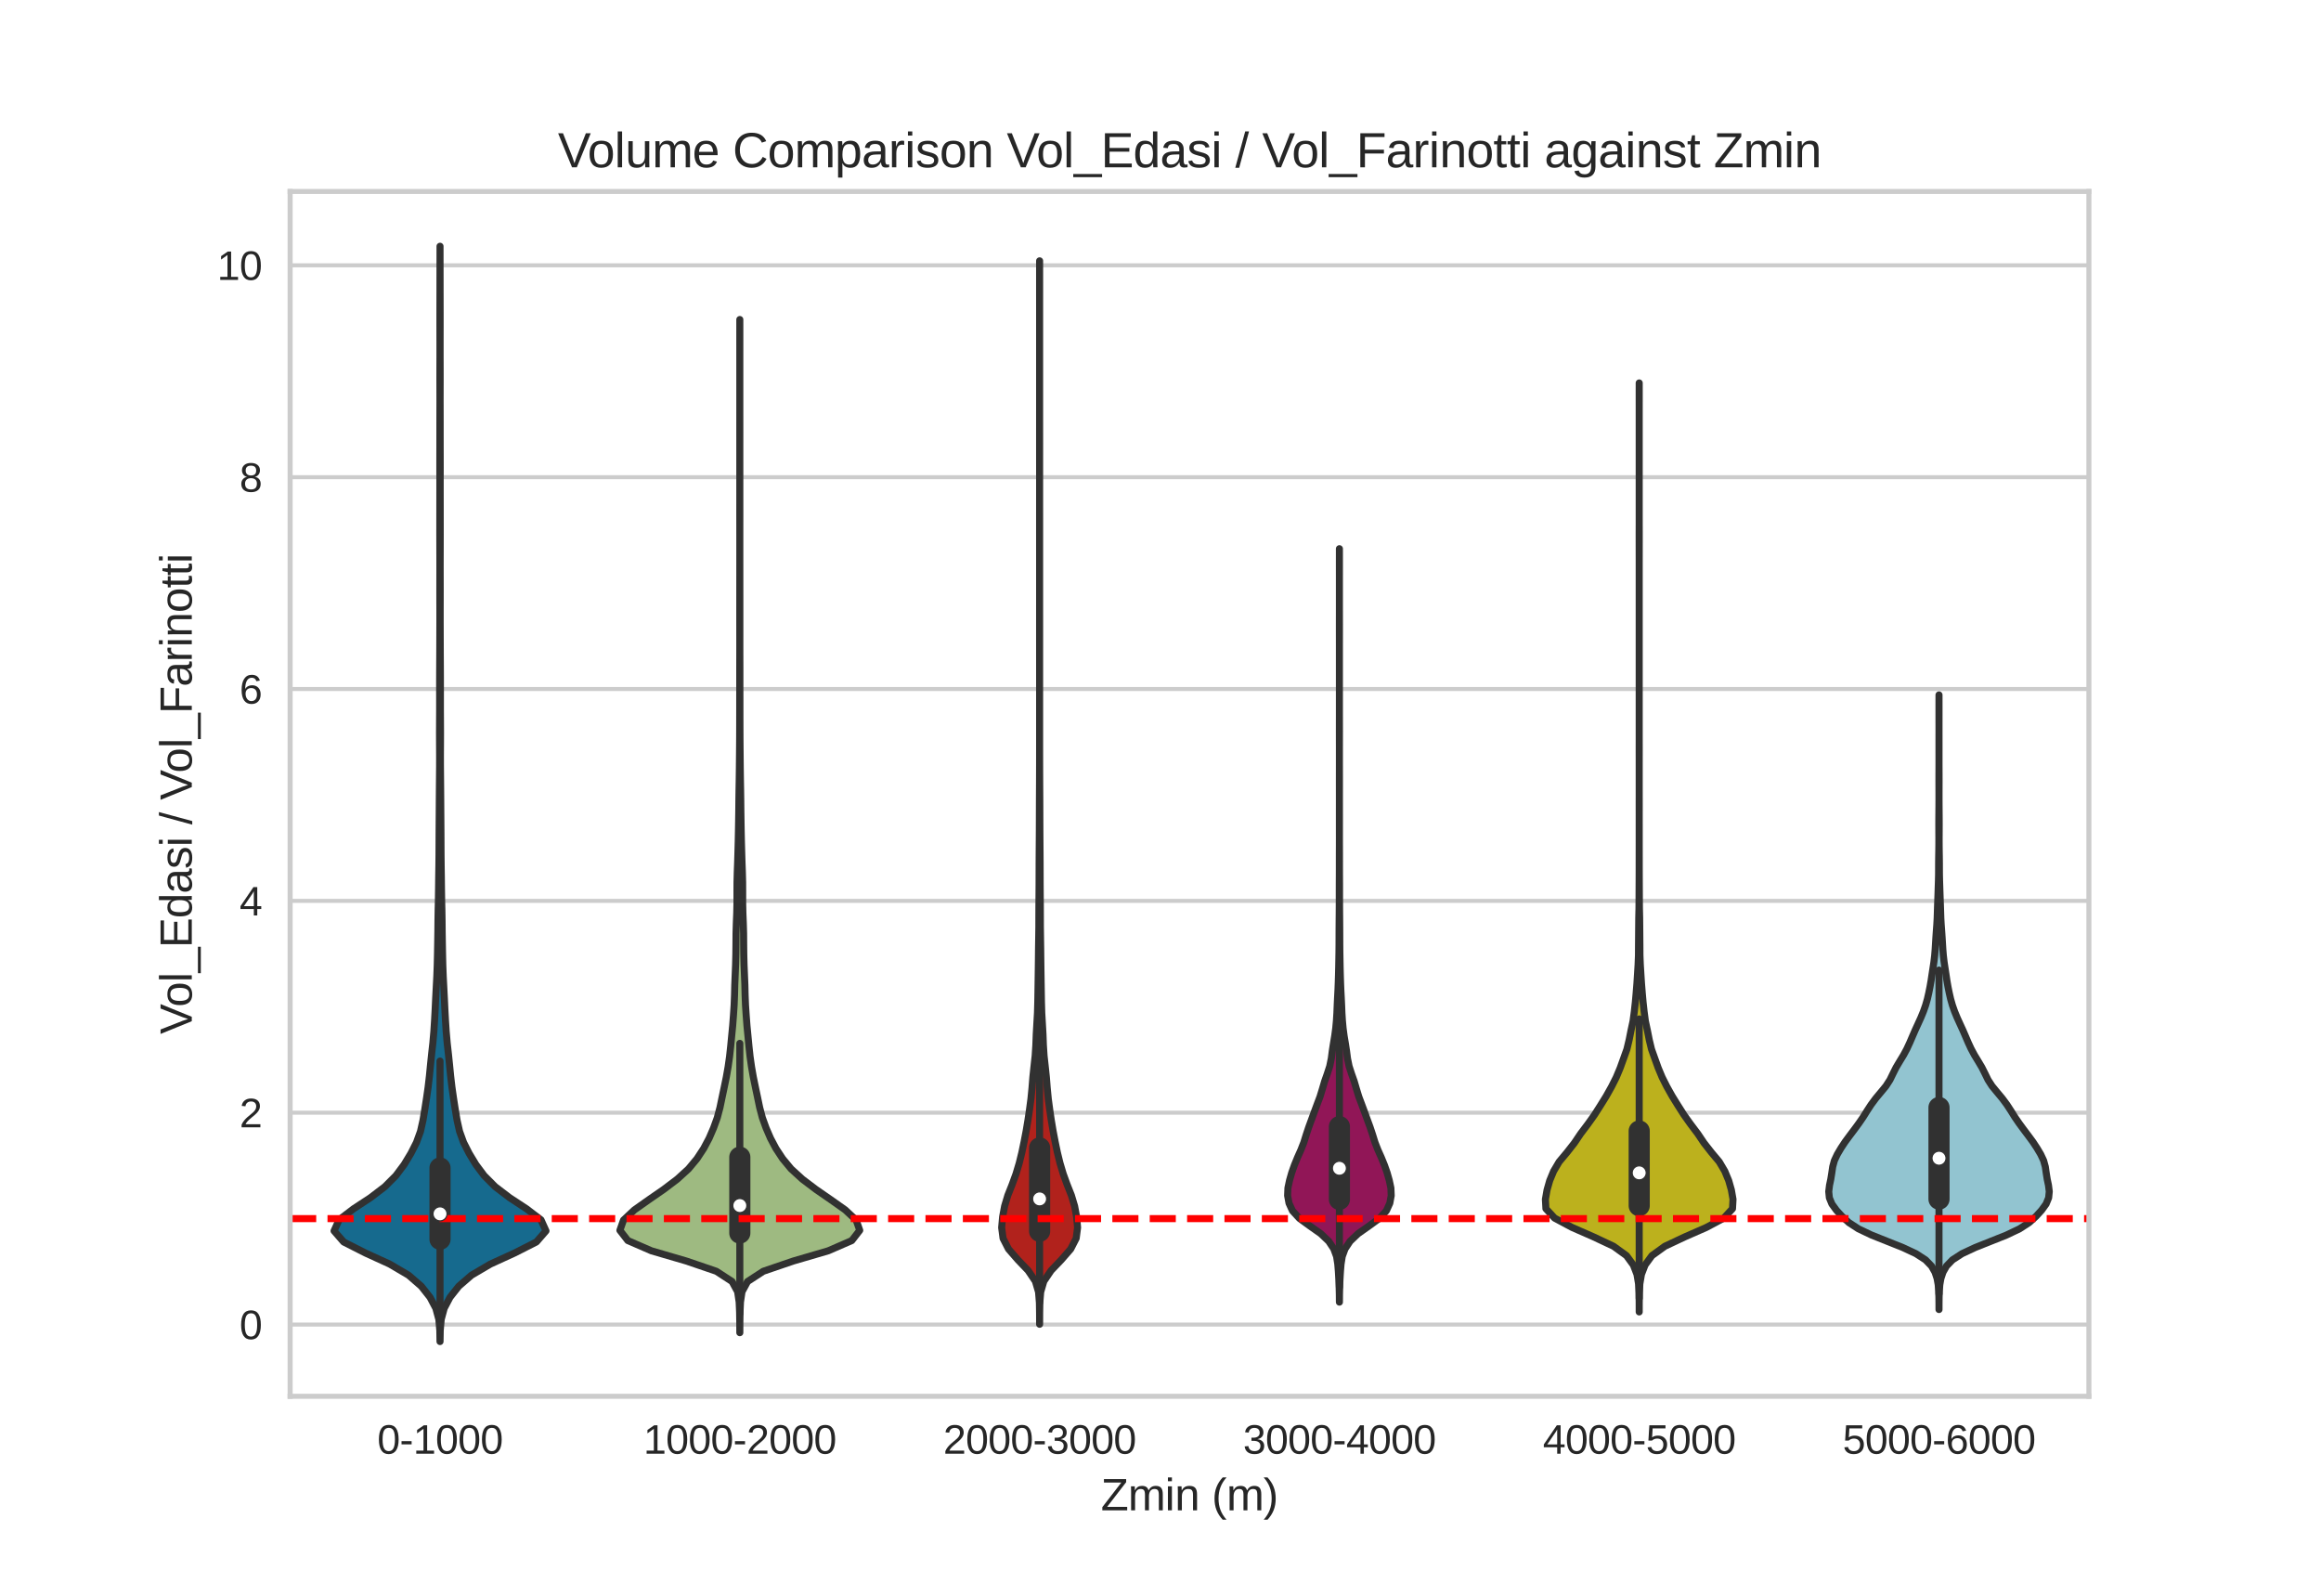 <?xml version="1.0" encoding="utf-8" standalone="no"?>
<!DOCTYPE svg PUBLIC "-//W3C//DTD SVG 1.1//EN"
  "http://www.w3.org/Graphics/SVG/1.1/DTD/svg11.dtd">
<svg xmlns:xlink="http://www.w3.org/1999/xlink" width="576pt" height="396pt" viewBox="0 0 576 396" xmlns="http://www.w3.org/2000/svg" version="1.1">
 <defs>
  <style type="text/css">*{stroke-linejoin: round; stroke-linecap: butt}</style>
 </defs>
 <g id="figure_1">
  <g id="patch_1">
   <path d="M 0 396 
L 576 396 
L 576 0 
L 0 0 
z
" style="fill: #ffffff"/>
  </g>
  <g id="axes_1">
   <g id="patch_2">
    <path d="M 72 346.5 
L 518.4 346.5 
L 518.4 47.52 
L 72 47.52 
z
" style="fill: #ffffff"/>
   </g>
   <g id="matplotlib.axis_1">
    <g id="xtick_1">
     <g id="line2d_1"/>
     <g id="text_1">
      <!-- 0-1000 -->
      <g style="fill: #262626" transform="translate(93.633 360.747)scale(0.1 -0.1)">
       <defs>
        <path id="LiberationSans-30" d="M 3309 2203 
Q 3309 1100 2920 518 
Q 2531 -63 1772 -63 
Q 1013 -63 631 515 
Q 250 1094 250 2203 
Q 250 3338 620 3903 
Q 991 4469 1791 4469 
Q 2569 4469 2939 3897 
Q 3309 3325 3309 2203 
z
M 2738 2203 
Q 2738 3156 2517 3584 
Q 2297 4013 1791 4013 
Q 1272 4013 1045 3591 
Q 819 3169 819 2203 
Q 819 1266 1048 831 
Q 1278 397 1778 397 
Q 2275 397 2506 840 
Q 2738 1284 2738 2203 
z
" transform="scale(0.016)"/>
        <path id="LiberationSans-2d" d="M 284 1450 
L 284 1950 
L 1847 1950 
L 1847 1450 
L 284 1450 
z
" transform="scale(0.016)"/>
        <path id="LiberationSans-31" d="M 488 0 
L 488 478 
L 1609 478 
L 1609 3866 
L 616 3156 
L 616 3688 
L 1656 4403 
L 2175 4403 
L 2175 478 
L 3247 478 
L 3247 0 
L 488 0 
z
" transform="scale(0.016)"/>
       </defs>
       <use xlink:href="#LiberationSans-30"/>
       <use xlink:href="#LiberationSans-2d" x="55.615"/>
       <use xlink:href="#LiberationSans-31" x="88.916"/>
       <use xlink:href="#LiberationSans-30" x="144.531"/>
       <use xlink:href="#LiberationSans-30" x="200.146"/>
       <use xlink:href="#LiberationSans-30" x="255.762"/>
      </g>
     </g>
    </g>
    <g id="xtick_2">
     <g id="line2d_2"/>
     <g id="text_2">
      <!-- 1000-2000 -->
      <g style="fill: #262626" transform="translate(159.691 360.747)scale(0.1 -0.1)">
       <defs>
        <path id="LiberationSans-32" d="M 322 0 
L 322 397 
Q 481 763 711 1042 
Q 941 1322 1194 1548 
Q 1447 1775 1695 1969 
Q 1944 2163 2144 2356 
Q 2344 2550 2467 2762 
Q 2591 2975 2591 3244 
Q 2591 3606 2378 3806 
Q 2166 4006 1788 4006 
Q 1428 4006 1195 3811 
Q 963 3616 922 3263 
L 347 3316 
Q 409 3844 795 4156 
Q 1181 4469 1788 4469 
Q 2453 4469 2811 4155 
Q 3169 3841 3169 3263 
Q 3169 3006 3051 2753 
Q 2934 2500 2703 2247 
Q 2472 1994 1819 1463 
Q 1459 1169 1246 933 
Q 1034 697 941 478 
L 3238 478 
L 3238 0 
L 322 0 
z
" transform="scale(0.016)"/>
       </defs>
       <use xlink:href="#LiberationSans-31"/>
       <use xlink:href="#LiberationSans-30" x="55.615"/>
       <use xlink:href="#LiberationSans-30" x="111.23"/>
       <use xlink:href="#LiberationSans-30" x="166.846"/>
       <use xlink:href="#LiberationSans-2d" x="222.461"/>
       <use xlink:href="#LiberationSans-32" x="255.762"/>
       <use xlink:href="#LiberationSans-30" x="311.377"/>
       <use xlink:href="#LiberationSans-30" x="366.992"/>
       <use xlink:href="#LiberationSans-30" x="422.607"/>
      </g>
     </g>
    </g>
    <g id="xtick_3">
     <g id="line2d_3"/>
     <g id="text_3">
      <!-- 2000-3000 -->
      <g style="fill: #262626" transform="translate(234.091 360.747)scale(0.1 -0.1)">
       <defs>
        <path id="LiberationSans-33" d="M 3278 1216 
Q 3278 606 2890 271 
Q 2503 -63 1784 -63 
Q 1116 -63 717 239 
Q 319 541 244 1131 
L 825 1184 
Q 938 403 1784 403 
Q 2209 403 2451 612 
Q 2694 822 2694 1234 
Q 2694 1594 2417 1795 
Q 2141 1997 1619 1997 
L 1300 1997 
L 1300 2484 
L 1606 2484 
Q 2069 2484 2323 2686 
Q 2578 2888 2578 3244 
Q 2578 3597 2370 3801 
Q 2163 4006 1753 4006 
Q 1381 4006 1151 3815 
Q 922 3625 884 3278 
L 319 3322 
Q 381 3863 767 4166 
Q 1153 4469 1759 4469 
Q 2422 4469 2789 4161 
Q 3156 3853 3156 3303 
Q 3156 2881 2920 2617 
Q 2684 2353 2234 2259 
L 2234 2247 
Q 2728 2194 3003 1916 
Q 3278 1638 3278 1216 
z
" transform="scale(0.016)"/>
       </defs>
       <use xlink:href="#LiberationSans-32"/>
       <use xlink:href="#LiberationSans-30" x="55.615"/>
       <use xlink:href="#LiberationSans-30" x="111.23"/>
       <use xlink:href="#LiberationSans-30" x="166.846"/>
       <use xlink:href="#LiberationSans-2d" x="222.461"/>
       <use xlink:href="#LiberationSans-33" x="255.762"/>
       <use xlink:href="#LiberationSans-30" x="311.377"/>
       <use xlink:href="#LiberationSans-30" x="366.992"/>
       <use xlink:href="#LiberationSans-30" x="422.607"/>
      </g>
     </g>
    </g>
    <g id="xtick_4">
     <g id="line2d_4"/>
     <g id="text_4">
      <!-- 3000-4000 -->
      <g style="fill: #262626" transform="translate(308.491 360.747)scale(0.1 -0.1)">
       <defs>
        <path id="LiberationSans-34" d="M 2753 997 
L 2753 0 
L 2222 0 
L 2222 997 
L 147 997 
L 147 1434 
L 2163 4403 
L 2753 4403 
L 2753 1441 
L 3372 1441 
L 3372 997 
L 2753 997 
z
M 2222 3769 
Q 2216 3750 2134 3603 
Q 2053 3456 2013 3397 
L 884 1734 
L 716 1503 
L 666 1441 
L 2222 1441 
L 2222 3769 
z
" transform="scale(0.016)"/>
       </defs>
       <use xlink:href="#LiberationSans-33"/>
       <use xlink:href="#LiberationSans-30" x="55.615"/>
       <use xlink:href="#LiberationSans-30" x="111.23"/>
       <use xlink:href="#LiberationSans-30" x="166.846"/>
       <use xlink:href="#LiberationSans-2d" x="222.461"/>
       <use xlink:href="#LiberationSans-34" x="255.762"/>
       <use xlink:href="#LiberationSans-30" x="311.377"/>
       <use xlink:href="#LiberationSans-30" x="366.992"/>
       <use xlink:href="#LiberationSans-30" x="422.607"/>
      </g>
     </g>
    </g>
    <g id="xtick_5">
     <g id="line2d_5"/>
     <g id="text_5">
      <!-- 4000-5000 -->
      <g style="fill: #262626" transform="translate(382.891 360.747)scale(0.1 -0.1)">
       <defs>
        <path id="LiberationSans-35" d="M 3291 1434 
Q 3291 738 2877 337 
Q 2463 -63 1728 -63 
Q 1113 -63 734 206 
Q 356 475 256 984 
L 825 1050 
Q 1003 397 1741 397 
Q 2194 397 2450 670 
Q 2706 944 2706 1422 
Q 2706 1838 2448 2094 
Q 2191 2350 1753 2350 
Q 1525 2350 1328 2278 
Q 1131 2206 934 2034 
L 384 2034 
L 531 4403 
L 3034 4403 
L 3034 3925 
L 1044 3925 
L 959 2528 
Q 1325 2809 1869 2809 
Q 2519 2809 2905 2428 
Q 3291 2047 3291 1434 
z
" transform="scale(0.016)"/>
       </defs>
       <use xlink:href="#LiberationSans-34"/>
       <use xlink:href="#LiberationSans-30" x="55.615"/>
       <use xlink:href="#LiberationSans-30" x="111.23"/>
       <use xlink:href="#LiberationSans-30" x="166.846"/>
       <use xlink:href="#LiberationSans-2d" x="222.461"/>
       <use xlink:href="#LiberationSans-35" x="255.762"/>
       <use xlink:href="#LiberationSans-30" x="311.377"/>
       <use xlink:href="#LiberationSans-30" x="366.992"/>
       <use xlink:href="#LiberationSans-30" x="422.607"/>
      </g>
     </g>
    </g>
    <g id="xtick_6">
     <g id="line2d_6"/>
     <g id="text_6">
      <!-- 5000-6000 -->
      <g style="fill: #262626" transform="translate(457.291 360.747)scale(0.1 -0.1)">
       <defs>
        <path id="LiberationSans-36" d="M 3278 1441 
Q 3278 744 2900 340 
Q 2522 -63 1856 -63 
Q 1113 -63 719 490 
Q 325 1044 325 2100 
Q 325 3244 734 3856 
Q 1144 4469 1900 4469 
Q 2897 4469 3156 3572 
L 2619 3475 
Q 2453 4013 1894 4013 
Q 1413 4013 1148 3564 
Q 884 3116 884 2266 
Q 1038 2550 1316 2698 
Q 1594 2847 1953 2847 
Q 2563 2847 2920 2465 
Q 3278 2084 3278 1441 
z
M 2706 1416 
Q 2706 1894 2472 2153 
Q 2238 2413 1819 2413 
Q 1425 2413 1183 2183 
Q 941 1953 941 1550 
Q 941 1041 1192 716 
Q 1444 391 1838 391 
Q 2244 391 2475 664 
Q 2706 938 2706 1416 
z
" transform="scale(0.016)"/>
       </defs>
       <use xlink:href="#LiberationSans-35"/>
       <use xlink:href="#LiberationSans-30" x="55.615"/>
       <use xlink:href="#LiberationSans-30" x="111.23"/>
       <use xlink:href="#LiberationSans-30" x="166.846"/>
       <use xlink:href="#LiberationSans-2d" x="222.461"/>
       <use xlink:href="#LiberationSans-36" x="255.762"/>
       <use xlink:href="#LiberationSans-30" x="311.377"/>
       <use xlink:href="#LiberationSans-30" x="366.992"/>
       <use xlink:href="#LiberationSans-30" x="422.607"/>
      </g>
     </g>
    </g>
    <g id="text_7">
     <!-- Zmin (m) -->
     <g style="fill: #262626" transform="translate(273.207 374.793)scale(0.11 -0.11)">
      <defs>
       <path id="LiberationSans-5a" d="M 3709 0 
L 203 0 
L 203 447 
L 2884 3916 
L 431 3916 
L 431 4403 
L 3563 4403 
L 3563 3969 
L 881 488 
L 3709 488 
L 3709 0 
z
" transform="scale(0.016)"/>
       <path id="LiberationSans-6d" d="M 2400 0 
L 2400 2144 
Q 2400 2634 2265 2821 
Q 2131 3009 1781 3009 
Q 1422 3009 1212 2734 
Q 1003 2459 1003 1959 
L 1003 0 
L 444 0 
L 444 2659 
Q 444 3250 425 3381 
L 956 3381 
Q 959 3366 962 3297 
Q 966 3228 970 3139 
Q 975 3050 981 2803 
L 991 2803 
Q 1172 3163 1406 3303 
Q 1641 3444 1978 3444 
Q 2363 3444 2586 3291 
Q 2809 3138 2897 2803 
L 2906 2803 
Q 3081 3144 3329 3294 
Q 3578 3444 3931 3444 
Q 4444 3444 4676 3166 
Q 4909 2888 4909 2253 
L 4909 0 
L 4353 0 
L 4353 2144 
Q 4353 2634 4218 2821 
Q 4084 3009 3734 3009 
Q 3366 3009 3161 2736 
Q 2956 2463 2956 1959 
L 2956 0 
L 2400 0 
z
" transform="scale(0.016)"/>
       <path id="LiberationSans-69" d="M 428 4100 
L 428 4638 
L 991 4638 
L 991 4100 
L 428 4100 
z
M 428 0 
L 428 3381 
L 991 3381 
L 991 0 
L 428 0 
z
" transform="scale(0.016)"/>
       <path id="LiberationSans-6e" d="M 2578 0 
L 2578 2144 
Q 2578 2478 2512 2662 
Q 2447 2847 2303 2928 
Q 2159 3009 1881 3009 
Q 1475 3009 1240 2731 
Q 1006 2453 1006 1959 
L 1006 0 
L 444 0 
L 444 2659 
Q 444 3250 425 3381 
L 956 3381 
Q 959 3366 962 3297 
Q 966 3228 970 3139 
Q 975 3050 981 2803 
L 991 2803 
Q 1184 3153 1439 3298 
Q 1694 3444 2072 3444 
Q 2628 3444 2886 3167 
Q 3144 2891 3144 2253 
L 3144 0 
L 2578 0 
z
" transform="scale(0.016)"/>
       <path id="LiberationSans-20" transform="scale(0.016)"/>
       <path id="LiberationSans-28" d="M 397 1663 
Q 397 2566 680 3284 
Q 963 4003 1550 4638 
L 2094 4638 
Q 1509 3988 1236 3256 
Q 963 2525 963 1656 
Q 963 791 1233 62 
Q 1503 -666 2094 -1325 
L 1550 -1325 
Q 959 -688 678 32 
Q 397 753 397 1650 
L 397 1663 
z
" transform="scale(0.016)"/>
       <path id="LiberationSans-29" d="M 1734 1650 
Q 1734 747 1451 28 
Q 1169 -691 581 -1325 
L 38 -1325 
Q 625 -669 897 57 
Q 1169 784 1169 1656 
Q 1169 2528 895 3256 
Q 622 3984 38 4638 
L 581 4638 
Q 1172 4000 1453 3279 
Q 1734 2559 1734 1663 
L 1734 1650 
z
" transform="scale(0.016)"/>
      </defs>
      <use xlink:href="#LiberationSans-5a"/>
      <use xlink:href="#LiberationSans-6d" x="61.084"/>
      <use xlink:href="#LiberationSans-69" x="144.385"/>
      <use xlink:href="#LiberationSans-6e" x="166.602"/>
      <use xlink:href="#LiberationSans-20" x="222.217"/>
      <use xlink:href="#LiberationSans-28" x="250"/>
      <use xlink:href="#LiberationSans-6d" x="283.301"/>
      <use xlink:href="#LiberationSans-29" x="366.602"/>
     </g>
    </g>
   </g>
   <g id="matplotlib.axis_2">
    <g id="ytick_1">
     <g id="line2d_7">
      <path d="M 72 328.695 
L 518.4 328.695 
" clip-path="url(#pfc08125f23)" style="fill: none; stroke: #cccccc; stroke-linecap: round"/>
     </g>
     <g id="line2d_8"/>
     <g id="text_8">
      <!-- 0 -->
      <g style="fill: #262626" transform="translate(59.439 332.319)scale(0.1 -0.1)">
       <use xlink:href="#LiberationSans-30"/>
      </g>
     </g>
    </g>
    <g id="ytick_2">
     <g id="line2d_9">
      <path d="M 72 276.124 
L 518.4 276.124 
" clip-path="url(#pfc08125f23)" style="fill: none; stroke: #cccccc; stroke-linecap: round"/>
     </g>
     <g id="line2d_10"/>
     <g id="text_9">
      <!-- 2 -->
      <g style="fill: #262626" transform="translate(59.439 279.748)scale(0.1 -0.1)">
       <use xlink:href="#LiberationSans-32"/>
      </g>
     </g>
    </g>
    <g id="ytick_3">
     <g id="line2d_11">
      <path d="M 72 223.554 
L 518.4 223.554 
" clip-path="url(#pfc08125f23)" style="fill: none; stroke: #cccccc; stroke-linecap: round"/>
     </g>
     <g id="line2d_12"/>
     <g id="text_10">
      <!-- 4 -->
      <g style="fill: #262626" transform="translate(59.439 227.177)scale(0.1 -0.1)">
       <use xlink:href="#LiberationSans-34"/>
      </g>
     </g>
    </g>
    <g id="ytick_4">
     <g id="line2d_13">
      <path d="M 72 170.983 
L 518.4 170.983 
" clip-path="url(#pfc08125f23)" style="fill: none; stroke: #cccccc; stroke-linecap: round"/>
     </g>
     <g id="line2d_14"/>
     <g id="text_11">
      <!-- 6 -->
      <g style="fill: #262626" transform="translate(59.439 174.607)scale(0.1 -0.1)">
       <use xlink:href="#LiberationSans-36"/>
      </g>
     </g>
    </g>
    <g id="ytick_5">
     <g id="line2d_15">
      <path d="M 72 118.412 
L 518.4 118.412 
" clip-path="url(#pfc08125f23)" style="fill: none; stroke: #cccccc; stroke-linecap: round"/>
     </g>
     <g id="line2d_16"/>
     <g id="text_12">
      <!-- 8 -->
      <g style="fill: #262626" transform="translate(59.439 122.036)scale(0.1 -0.1)">
       <defs>
        <path id="LiberationSans-38" d="M 3281 1228 
Q 3281 619 2893 278 
Q 2506 -63 1781 -63 
Q 1075 -63 676 271 
Q 278 606 278 1222 
Q 278 1653 525 1947 
Q 772 2241 1156 2303 
L 1156 2316 
Q 797 2400 589 2681 
Q 381 2963 381 3341 
Q 381 3844 757 4156 
Q 1134 4469 1769 4469 
Q 2419 4469 2795 4162 
Q 3172 3856 3172 3334 
Q 3172 2956 2962 2675 
Q 2753 2394 2391 2322 
L 2391 2309 
Q 2813 2241 3047 1952 
Q 3281 1663 3281 1228 
z
M 2588 3303 
Q 2588 4050 1769 4050 
Q 1372 4050 1164 3862 
Q 956 3675 956 3303 
Q 956 2925 1170 2726 
Q 1384 2528 1775 2528 
Q 2172 2528 2380 2711 
Q 2588 2894 2588 3303 
z
M 2697 1281 
Q 2697 1691 2453 1898 
Q 2209 2106 1769 2106 
Q 1341 2106 1100 1882 
Q 859 1659 859 1269 
Q 859 359 1788 359 
Q 2247 359 2472 579 
Q 2697 800 2697 1281 
z
" transform="scale(0.016)"/>
       </defs>
       <use xlink:href="#LiberationSans-38"/>
      </g>
     </g>
    </g>
    <g id="ytick_6">
     <g id="line2d_17">
      <path d="M 72 65.842 
L 518.4 65.842 
" clip-path="url(#pfc08125f23)" style="fill: none; stroke: #cccccc; stroke-linecap: round"/>
     </g>
     <g id="line2d_18"/>
     <g id="text_13">
      <!-- 10 -->
      <g style="fill: #262626" transform="translate(53.878 69.465)scale(0.1 -0.1)">
       <use xlink:href="#LiberationSans-31"/>
       <use xlink:href="#LiberationSans-30" x="55.615"/>
      </g>
     </g>
    </g>
    <g id="text_14">
     <!-- Vol_Edasi / Vol_Farinotti -->
     <g style="fill: #262626" transform="translate(47.596 256.628)rotate(-90)scale(0.11 -0.11)">
      <defs>
       <path id="LiberationSans-56" d="M 2444 0 
L 1825 0 
L 28 4403 
L 656 4403 
L 1875 1303 
L 2138 525 
L 2400 1303 
L 3613 4403 
L 4241 4403 
L 2444 0 
z
" transform="scale(0.016)"/>
       <path id="LiberationSans-6f" d="M 3291 1694 
Q 3291 806 2900 371 
Q 2509 -63 1766 -63 
Q 1025 -63 647 389 
Q 269 841 269 1694 
Q 269 3444 1784 3444 
Q 2559 3444 2925 3017 
Q 3291 2591 3291 1694 
z
M 2700 1694 
Q 2700 2394 2492 2711 
Q 2284 3028 1794 3028 
Q 1300 3028 1079 2704 
Q 859 2381 859 1694 
Q 859 1025 1076 689 
Q 1294 353 1759 353 
Q 2266 353 2483 678 
Q 2700 1003 2700 1694 
z
" transform="scale(0.016)"/>
       <path id="LiberationSans-6c" d="M 431 0 
L 431 4638 
L 994 4638 
L 994 0 
L 431 0 
z
" transform="scale(0.016)"/>
       <path id="LiberationSans-5f" d="M -97 -1272 
L -97 -866 
L 3631 -866 
L 3631 -1272 
L -97 -1272 
z
" transform="scale(0.016)"/>
       <path id="LiberationSans-45" d="M 525 0 
L 525 4403 
L 3866 4403 
L 3866 3916 
L 1122 3916 
L 1122 2503 
L 3678 2503 
L 3678 2022 
L 1122 2022 
L 1122 488 
L 3994 488 
L 3994 0 
L 525 0 
z
" transform="scale(0.016)"/>
       <path id="LiberationSans-64" d="M 2566 544 
Q 2409 219 2151 78 
Q 1894 -63 1513 -63 
Q 872 -63 570 368 
Q 269 800 269 1675 
Q 269 3444 1513 3444 
Q 1897 3444 2153 3303 
Q 2409 3163 2566 2856 
L 2572 2856 
L 2566 3234 
L 2566 4638 
L 3128 4638 
L 3128 697 
Q 3128 169 3147 0 
L 2609 0 
Q 2600 50 2589 231 
Q 2578 413 2578 544 
L 2566 544 
z
M 859 1694 
Q 859 984 1046 678 
Q 1234 372 1656 372 
Q 2134 372 2350 703 
Q 2566 1034 2566 1731 
Q 2566 2403 2350 2715 
Q 2134 3028 1663 3028 
Q 1238 3028 1048 2714 
Q 859 2400 859 1694 
z
" transform="scale(0.016)"/>
       <path id="LiberationSans-61" d="M 1294 -63 
Q 784 -63 528 206 
Q 272 475 272 944 
Q 272 1469 617 1750 
Q 963 2031 1731 2050 
L 2491 2063 
L 2491 2247 
Q 2491 2659 2316 2837 
Q 2141 3016 1766 3016 
Q 1388 3016 1216 2887 
Q 1044 2759 1009 2478 
L 422 2531 
Q 566 3444 1778 3444 
Q 2416 3444 2737 3151 
Q 3059 2859 3059 2306 
L 3059 850 
Q 3059 600 3125 473 
Q 3191 347 3375 347 
Q 3456 347 3559 369 
L 3559 19 
Q 3347 -31 3125 -31 
Q 2813 -31 2670 133 
Q 2528 297 2509 647 
L 2491 647 
Q 2275 259 1989 98 
Q 1703 -63 1294 -63 
z
M 1422 359 
Q 1731 359 1972 500 
Q 2213 641 2352 886 
Q 2491 1131 2491 1391 
L 2491 1669 
L 1875 1656 
Q 1478 1650 1273 1575 
Q 1069 1500 959 1344 
Q 850 1188 850 934 
Q 850 659 998 509 
Q 1147 359 1422 359 
z
" transform="scale(0.016)"/>
       <path id="LiberationSans-73" d="M 2969 934 
Q 2969 456 2608 196 
Q 2247 -63 1597 -63 
Q 966 -63 623 145 
Q 281 353 178 794 
L 675 891 
Q 747 619 972 492 
Q 1197 366 1597 366 
Q 2025 366 2223 497 
Q 2422 628 2422 891 
Q 2422 1091 2284 1216 
Q 2147 1341 1841 1422 
L 1438 1528 
Q 953 1653 748 1773 
Q 544 1894 428 2066 
Q 313 2238 313 2488 
Q 313 2950 642 3192 
Q 972 3434 1603 3434 
Q 2163 3434 2492 3237 
Q 2822 3041 2909 2606 
L 2403 2544 
Q 2356 2769 2151 2889 
Q 1947 3009 1603 3009 
Q 1222 3009 1040 2893 
Q 859 2778 859 2544 
Q 859 2400 934 2306 
Q 1009 2213 1156 2147 
Q 1303 2081 1775 1966 
Q 2222 1853 2419 1758 
Q 2616 1663 2730 1547 
Q 2844 1431 2906 1279 
Q 2969 1128 2969 934 
z
" transform="scale(0.016)"/>
       <path id="LiberationSans-2f" d="M 0 -63 
L 1284 4638 
L 1778 4638 
L 506 -63 
L 0 -63 
z
" transform="scale(0.016)"/>
       <path id="LiberationSans-46" d="M 1122 3916 
L 1122 2278 
L 3578 2278 
L 3578 1784 
L 1122 1784 
L 1122 0 
L 525 0 
L 525 4403 
L 3653 4403 
L 3653 3916 
L 1122 3916 
z
" transform="scale(0.016)"/>
       <path id="LiberationSans-72" d="M 444 0 
L 444 2594 
Q 444 2950 425 3381 
L 956 3381 
Q 981 2806 981 2691 
L 994 2691 
Q 1128 3125 1303 3284 
Q 1478 3444 1797 3444 
Q 1909 3444 2025 3413 
L 2025 2897 
Q 1913 2928 1725 2928 
Q 1375 2928 1190 2626 
Q 1006 2325 1006 1763 
L 1006 0 
L 444 0 
z
" transform="scale(0.016)"/>
       <path id="LiberationSans-74" d="M 1731 25 
Q 1453 -50 1163 -50 
Q 488 -50 488 716 
L 488 2972 
L 97 2972 
L 97 3381 
L 509 3381 
L 675 4138 
L 1050 4138 
L 1050 3381 
L 1675 3381 
L 1675 2972 
L 1050 2972 
L 1050 838 
Q 1050 594 1129 495 
Q 1209 397 1406 397 
Q 1519 397 1731 441 
L 1731 25 
z
" transform="scale(0.016)"/>
      </defs>
      <use xlink:href="#LiberationSans-56"/>
      <use xlink:href="#LiberationSans-6f" x="61.199"/>
      <use xlink:href="#LiberationSans-6c" x="116.814"/>
      <use xlink:href="#LiberationSans-5f" x="139.031"/>
      <use xlink:href="#LiberationSans-45" x="194.646"/>
      <use xlink:href="#LiberationSans-64" x="261.346"/>
      <use xlink:href="#LiberationSans-61" x="316.961"/>
      <use xlink:href="#LiberationSans-73" x="372.576"/>
      <use xlink:href="#LiberationSans-69" x="422.576"/>
      <use xlink:href="#LiberationSans-20" x="444.793"/>
      <use xlink:href="#LiberationSans-2f" x="472.576"/>
      <use xlink:href="#LiberationSans-20" x="500.359"/>
      <use xlink:href="#LiberationSans-56" x="528.143"/>
      <use xlink:href="#LiberationSans-6f" x="589.342"/>
      <use xlink:href="#LiberationSans-6c" x="644.957"/>
      <use xlink:href="#LiberationSans-5f" x="667.174"/>
      <use xlink:href="#LiberationSans-46" x="722.789"/>
      <use xlink:href="#LiberationSans-61" x="783.873"/>
      <use xlink:href="#LiberationSans-72" x="839.488"/>
      <use xlink:href="#LiberationSans-69" x="872.789"/>
      <use xlink:href="#LiberationSans-6e" x="895.006"/>
      <use xlink:href="#LiberationSans-6f" x="950.621"/>
      <use xlink:href="#LiberationSans-74" x="1006.236"/>
      <use xlink:href="#LiberationSans-74" x="1034.02"/>
      <use xlink:href="#LiberationSans-69" x="1061.803"/>
     </g>
    </g>
   </g>
   <g id="PolyCollection_1">
    <defs>
     <path id="mc4edd5da64" d="M 109.205 -63.09 
L 109.195 -63.09 
L 109.148 -65.835 
L 108.906 -68.581 
L 108.166 -71.326 
L 106.718 -74.072 
L 104.544 -76.817 
L 101.377 -79.563 
L 96.708 -82.308 
L 90.701 -85.054 
L 85.287 -87.799 
L 82.903 -90.545 
L 84.144 -93.29 
L 87.748 -96.035 
L 91.928 -98.781 
L 95.525 -101.526 
L 98.26 -104.272 
L 100.307 -107.017 
L 101.966 -109.763 
L 103.361 -112.508 
L 104.356 -115.254 
L 104.972 -117.999 
L 105.43 -120.745 
L 105.855 -123.49 
L 106.247 -126.235 
L 106.568 -128.981 
L 106.836 -131.726 
L 107.12 -134.472 
L 107.426 -137.217 
L 107.664 -139.963 
L 107.842 -142.708 
L 107.991 -145.454 
L 108.119 -148.199 
L 108.261 -150.945 
L 108.404 -153.69 
L 108.507 -156.435 
L 108.572 -159.181 
L 108.621 -161.926 
L 108.664 -164.672 
L 108.689 -167.417 
L 108.734 -170.163 
L 108.802 -172.908 
L 108.842 -175.654 
L 108.873 -178.399 
L 108.915 -181.145 
L 108.945 -183.89 
L 108.958 -186.635 
L 108.969 -189.381 
L 108.988 -192.126 
L 109.008 -194.872 
L 109.025 -197.617 
L 109.046 -200.363 
L 109.071 -203.108 
L 109.096 -205.854 
L 109.101 -208.599 
L 109.087 -211.345 
L 109.077 -214.09 
L 109.089 -216.835 
L 109.105 -219.581 
L 109.107 -222.326 
L 109.105 -225.072 
L 109.106 -227.817 
L 109.117 -230.563 
L 109.133 -233.308 
L 109.143 -236.054 
L 109.152 -238.799 
L 109.16 -241.545 
L 109.161 -244.29 
L 109.155 -247.035 
L 109.153 -249.781 
L 109.158 -252.526 
L 109.163 -255.272 
L 109.158 -258.017 
L 109.151 -260.763 
L 109.147 -263.508 
L 109.148 -266.254 
L 109.15 -268.999 
L 109.154 -271.745 
L 109.158 -274.49 
L 109.157 -277.235 
L 109.151 -279.981 
L 109.155 -282.726 
L 109.162 -285.472 
L 109.164 -288.217 
L 109.164 -290.963 
L 109.17 -293.708 
L 109.177 -296.454 
L 109.173 -299.199 
L 109.166 -301.945 
L 109.17 -304.69 
L 109.179 -307.435 
L 109.18 -310.181 
L 109.176 -312.926 
L 109.173 -315.672 
L 109.174 -318.417 
L 109.178 -321.163 
L 109.184 -323.908 
L 109.186 -326.654 
L 109.191 -329.399 
L 109.197 -332.145 
L 109.199 -334.89 
L 109.201 -334.89 
L 109.201 -334.89 
L 109.203 -332.145 
L 109.209 -329.399 
L 109.214 -326.654 
L 109.216 -323.908 
L 109.222 -321.163 
L 109.226 -318.417 
L 109.227 -315.672 
L 109.224 -312.926 
L 109.22 -310.181 
L 109.221 -307.435 
L 109.23 -304.69 
L 109.234 -301.945 
L 109.227 -299.199 
L 109.223 -296.454 
L 109.23 -293.708 
L 109.236 -290.963 
L 109.236 -288.217 
L 109.238 -285.472 
L 109.245 -282.726 
L 109.249 -279.981 
L 109.243 -277.235 
L 109.242 -274.49 
L 109.246 -271.745 
L 109.25 -268.999 
L 109.252 -266.254 
L 109.253 -263.508 
L 109.249 -260.763 
L 109.242 -258.017 
L 109.237 -255.272 
L 109.242 -252.526 
L 109.247 -249.781 
L 109.245 -247.035 
L 109.239 -244.29 
L 109.24 -241.545 
L 109.248 -238.799 
L 109.257 -236.054 
L 109.267 -233.308 
L 109.283 -230.563 
L 109.294 -227.817 
L 109.295 -225.072 
L 109.293 -222.326 
L 109.295 -219.581 
L 109.311 -216.835 
L 109.323 -214.09 
L 109.313 -211.345 
L 109.299 -208.599 
L 109.304 -205.854 
L 109.329 -203.108 
L 109.354 -200.363 
L 109.375 -197.617 
L 109.392 -194.872 
L 109.412 -192.126 
L 109.431 -189.381 
L 109.442 -186.635 
L 109.455 -183.89 
L 109.485 -181.145 
L 109.527 -178.399 
L 109.558 -175.654 
L 109.598 -172.908 
L 109.666 -170.163 
L 109.711 -167.417 
L 109.736 -164.672 
L 109.779 -161.926 
L 109.828 -159.181 
L 109.893 -156.435 
L 109.996 -153.69 
L 110.139 -150.945 
L 110.281 -148.199 
L 110.409 -145.454 
L 110.558 -142.708 
L 110.736 -139.963 
L 110.974 -137.217 
L 111.28 -134.472 
L 111.564 -131.726 
L 111.832 -128.981 
L 112.153 -126.235 
L 112.545 -123.49 
L 112.97 -120.745 
L 113.428 -117.999 
L 114.044 -115.254 
L 115.039 -112.508 
L 116.434 -109.763 
L 118.093 -107.017 
L 120.14 -104.272 
L 122.875 -101.526 
L 126.472 -98.781 
L 130.652 -96.035 
L 134.256 -93.29 
L 135.497 -90.545 
L 133.113 -87.799 
L 127.699 -85.054 
L 121.692 -82.308 
L 117.023 -79.563 
L 113.856 -76.817 
L 111.682 -74.072 
L 110.234 -71.326 
L 109.494 -68.581 
L 109.252 -65.835 
L 109.205 -63.09 
z
" style="stroke: #313131; stroke-width: 1.75"/>
    </defs>
    <g clip-path="url(#pfc08125f23)">
     <use xlink:href="#mc4edd5da64" x="0" y="396" style="fill: #166a8e; stroke: #313131; stroke-width: 1.75"/>
    </g>
   </g>
   <g id="PolyCollection_2">
    <defs>
     <path id="m00a29ef448" d="M 183.601 -65.288 
L 183.599 -65.288 
L 183.589 -67.828 
L 183.548 -70.367 
L 183.435 -72.907 
L 183.057 -75.446 
L 181.675 -77.986 
L 177.774 -80.526 
L 170.342 -83.065 
L 161.654 -85.605 
L 155.81 -88.145 
L 153.84 -90.684 
L 154.732 -93.224 
L 157.447 -95.763 
L 161.045 -98.303 
L 164.72 -100.843 
L 168.074 -103.382 
L 170.859 -105.922 
L 172.971 -108.461 
L 174.641 -111.001 
L 175.99 -113.541 
L 177.086 -116.08 
L 178.005 -118.62 
L 178.675 -121.159 
L 179.203 -123.699 
L 179.741 -126.239 
L 180.261 -128.778 
L 180.704 -131.318 
L 181.063 -133.857 
L 181.337 -136.397 
L 181.581 -138.937 
L 181.826 -141.476 
L 182.018 -144.016 
L 182.186 -146.556 
L 182.287 -149.095 
L 182.347 -151.635 
L 182.452 -154.174 
L 182.555 -156.714 
L 182.616 -159.254 
L 182.644 -161.793 
L 182.66 -164.333 
L 182.732 -166.872 
L 182.836 -169.412 
L 182.892 -171.952 
L 182.891 -174.491 
L 182.902 -177.031 
L 182.967 -179.57 
L 183.061 -182.11 
L 183.136 -184.65 
L 183.205 -187.189 
L 183.26 -189.729 
L 183.303 -192.268 
L 183.342 -194.808 
L 183.366 -197.348 
L 183.403 -199.887 
L 183.449 -202.427 
L 183.484 -204.967 
L 183.511 -207.506 
L 183.535 -210.046 
L 183.556 -212.585 
L 183.566 -215.125 
L 183.572 -217.665 
L 183.575 -220.204 
L 183.576 -222.744 
L 183.581 -225.283 
L 183.582 -227.823 
L 183.582 -230.363 
L 183.589 -232.902 
L 183.594 -235.442 
L 183.593 -237.981 
L 183.591 -240.521 
L 183.59 -243.061 
L 183.591 -245.6 
L 183.593 -248.14 
L 183.595 -250.679 
L 183.596 -253.219 
L 183.598 -255.759 
L 183.6 -258.298 
L 183.6 -260.838 
L 183.6 -263.378 
L 183.598 -265.917 
L 183.595 -268.457 
L 183.596 -270.996 
L 183.598 -273.536 
L 183.597 -276.076 
L 183.598 -278.615 
L 183.599 -281.155 
L 183.6 -283.694 
L 183.599 -286.234 
L 183.597 -288.774 
L 183.598 -291.313 
L 183.6 -293.853 
L 183.6 -296.392 
L 183.6 -298.932 
L 183.6 -301.472 
L 183.6 -304.011 
L 183.6 -306.551 
L 183.599 -309.09 
L 183.597 -311.63 
L 183.598 -314.17 
L 183.6 -316.709 
L 183.6 -316.709 
L 183.6 -316.709 
L 183.602 -314.17 
L 183.603 -311.63 
L 183.601 -309.09 
L 183.6 -306.551 
L 183.6 -304.011 
L 183.6 -301.472 
L 183.6 -298.932 
L 183.6 -296.392 
L 183.6 -293.853 
L 183.602 -291.313 
L 183.603 -288.774 
L 183.601 -286.234 
L 183.6 -283.694 
L 183.601 -281.155 
L 183.602 -278.615 
L 183.603 -276.076 
L 183.602 -273.536 
L 183.604 -270.996 
L 183.605 -268.457 
L 183.602 -265.917 
L 183.6 -263.378 
L 183.6 -260.838 
L 183.6 -258.298 
L 183.602 -255.759 
L 183.604 -253.219 
L 183.605 -250.679 
L 183.607 -248.14 
L 183.609 -245.6 
L 183.61 -243.061 
L 183.609 -240.521 
L 183.607 -237.981 
L 183.606 -235.442 
L 183.611 -232.902 
L 183.618 -230.363 
L 183.618 -227.823 
L 183.619 -225.283 
L 183.624 -222.744 
L 183.625 -220.204 
L 183.628 -217.665 
L 183.634 -215.125 
L 183.644 -212.585 
L 183.665 -210.046 
L 183.689 -207.506 
L 183.716 -204.967 
L 183.751 -202.427 
L 183.797 -199.887 
L 183.834 -197.348 
L 183.858 -194.808 
L 183.897 -192.268 
L 183.94 -189.729 
L 183.995 -187.189 
L 184.064 -184.65 
L 184.139 -182.11 
L 184.233 -179.57 
L 184.298 -177.031 
L 184.309 -174.491 
L 184.308 -171.952 
L 184.364 -169.412 
L 184.468 -166.872 
L 184.54 -164.333 
L 184.556 -161.793 
L 184.584 -159.254 
L 184.645 -156.714 
L 184.748 -154.174 
L 184.853 -151.635 
L 184.913 -149.095 
L 185.014 -146.556 
L 185.182 -144.016 
L 185.374 -141.476 
L 185.619 -138.937 
L 185.863 -136.397 
L 186.137 -133.857 
L 186.496 -131.318 
L 186.939 -128.778 
L 187.459 -126.239 
L 187.997 -123.699 
L 188.525 -121.159 
L 189.195 -118.62 
L 190.114 -116.08 
L 191.21 -113.541 
L 192.559 -111.001 
L 194.229 -108.461 
L 196.341 -105.922 
L 199.126 -103.382 
L 202.48 -100.843 
L 206.155 -98.303 
L 209.753 -95.763 
L 212.468 -93.224 
L 213.36 -90.684 
L 211.39 -88.145 
L 205.546 -85.605 
L 196.858 -83.065 
L 189.426 -80.526 
L 185.525 -77.986 
L 184.143 -75.446 
L 183.765 -72.907 
L 183.652 -70.367 
L 183.611 -67.828 
L 183.601 -65.288 
z
" style="stroke: #313131; stroke-width: 1.75"/>
    </defs>
    <g clip-path="url(#pfc08125f23)">
     <use xlink:href="#m00a29ef448" x="0" y="396" style="fill: #9eba81; stroke: #313131; stroke-width: 1.75"/>
    </g>
   </g>
   <g id="PolyCollection_3">
    <defs>
     <path id="m4b616a6e4b" d="M 258.001 -67.376 
L 257.999 -67.376 
L 257.992 -70.042 
L 257.95 -72.708 
L 257.736 -75.373 
L 256.956 -78.039 
L 255.155 -80.705 
L 252.609 -83.37 
L 250.289 -86.036 
L 248.924 -88.701 
L 248.579 -91.367 
L 248.817 -94.033 
L 249.315 -96.698 
L 250.114 -99.364 
L 251.171 -102.029 
L 252.144 -104.695 
L 252.942 -107.361 
L 253.596 -110.026 
L 254.151 -112.692 
L 254.661 -115.358 
L 255.106 -118.023 
L 255.5 -120.689 
L 255.854 -123.354 
L 256.114 -126.02 
L 256.324 -128.686 
L 256.605 -131.351 
L 256.896 -134.017 
L 257.066 -136.682 
L 257.164 -139.348 
L 257.316 -142.014 
L 257.468 -144.679 
L 257.544 -147.345 
L 257.587 -150.01 
L 257.629 -152.676 
L 257.67 -155.342 
L 257.704 -158.007 
L 257.732 -160.673 
L 257.774 -163.339 
L 257.81 -166.004 
L 257.816 -168.67 
L 257.825 -171.335 
L 257.849 -174.001 
L 257.867 -176.667 
L 257.873 -179.332 
L 257.88 -181.998 
L 257.897 -184.663 
L 257.917 -187.329 
L 257.933 -189.995 
L 257.942 -192.66 
L 257.948 -195.326 
L 257.958 -197.992 
L 257.973 -200.657 
L 257.985 -203.323 
L 257.993 -205.988 
L 257.998 -208.654 
L 258 -211.32 
L 258 -213.985 
L 258 -216.651 
L 258 -219.316 
L 258 -221.982 
L 258 -224.648 
L 258 -227.313 
L 258 -229.979 
L 258 -232.644 
L 257.999 -235.31 
L 257.998 -237.976 
L 257.997 -240.641 
L 257.999 -243.307 
L 258 -245.973 
L 258 -248.638 
L 258 -251.304 
L 258 -253.969 
L 258 -256.635 
L 258 -259.301 
L 257.999 -261.966 
L 257.998 -264.632 
L 257.997 -267.297 
L 257.999 -269.963 
L 258 -272.629 
L 258 -275.294 
L 258 -277.96 
L 258 -280.626 
L 257.999 -283.291 
L 257.997 -285.957 
L 257.998 -288.622 
L 257.999 -291.288 
L 258 -293.954 
L 258 -296.619 
L 258 -299.285 
L 258 -301.95 
L 258 -304.616 
L 258 -307.282 
L 258 -309.947 
L 258 -312.613 
L 258 -315.278 
L 258 -317.944 
L 258 -320.61 
L 257.998 -323.275 
L 257.997 -325.941 
L 257.998 -328.607 
L 258 -331.272 
L 258 -331.272 
L 258 -331.272 
L 258.002 -328.607 
L 258.003 -325.941 
L 258.002 -323.275 
L 258 -320.61 
L 258 -317.944 
L 258 -315.278 
L 258 -312.613 
L 258 -309.947 
L 258 -307.282 
L 258 -304.616 
L 258 -301.95 
L 258 -299.285 
L 258 -296.619 
L 258 -293.954 
L 258.001 -291.288 
L 258.002 -288.622 
L 258.003 -285.957 
L 258.001 -283.291 
L 258 -280.626 
L 258 -277.96 
L 258 -275.294 
L 258 -272.629 
L 258.001 -269.963 
L 258.003 -267.297 
L 258.002 -264.632 
L 258.001 -261.966 
L 258 -259.301 
L 258 -256.635 
L 258 -253.969 
L 258 -251.304 
L 258 -248.638 
L 258 -245.973 
L 258.001 -243.307 
L 258.003 -240.641 
L 258.002 -237.976 
L 258.001 -235.31 
L 258 -232.644 
L 258 -229.979 
L 258 -227.313 
L 258 -224.648 
L 258 -221.982 
L 258 -219.316 
L 258 -216.651 
L 258 -213.985 
L 258 -211.32 
L 258.002 -208.654 
L 258.007 -205.988 
L 258.015 -203.323 
L 258.027 -200.657 
L 258.042 -197.992 
L 258.052 -195.326 
L 258.058 -192.66 
L 258.067 -189.995 
L 258.083 -187.329 
L 258.103 -184.663 
L 258.12 -181.998 
L 258.127 -179.332 
L 258.133 -176.667 
L 258.151 -174.001 
L 258.175 -171.335 
L 258.184 -168.67 
L 258.19 -166.004 
L 258.226 -163.339 
L 258.268 -160.673 
L 258.296 -158.007 
L 258.33 -155.342 
L 258.371 -152.676 
L 258.413 -150.01 
L 258.456 -147.345 
L 258.532 -144.679 
L 258.684 -142.014 
L 258.836 -139.348 
L 258.934 -136.682 
L 259.104 -134.017 
L 259.395 -131.351 
L 259.676 -128.686 
L 259.886 -126.02 
L 260.146 -123.354 
L 260.5 -120.689 
L 260.894 -118.023 
L 261.339 -115.358 
L 261.849 -112.692 
L 262.404 -110.026 
L 263.058 -107.361 
L 263.856 -104.695 
L 264.829 -102.029 
L 265.886 -99.364 
L 266.685 -96.698 
L 267.183 -94.033 
L 267.421 -91.367 
L 267.076 -88.701 
L 265.711 -86.036 
L 263.391 -83.37 
L 260.845 -80.705 
L 259.044 -78.039 
L 258.264 -75.373 
L 258.05 -72.708 
L 258.008 -70.042 
L 258.001 -67.376 
z
" style="stroke: #313131; stroke-width: 1.75"/>
    </defs>
    <g clip-path="url(#pfc08125f23)">
     <use xlink:href="#m4b616a6e4b" x="0" y="396" style="fill: #b1221c; stroke: #313131; stroke-width: 1.75"/>
    </g>
   </g>
   <g id="PolyCollection_4">
    <defs>
     <path id="m12fb326f79" d="M 332.403 -72.869 
L 332.397 -72.869 
L 332.381 -74.758 
L 332.337 -76.647 
L 332.259 -78.535 
L 332.147 -80.424 
L 331.994 -82.312 
L 331.697 -84.201 
L 331.005 -86.089 
L 329.751 -87.978 
L 327.766 -89.866 
L 325.083 -91.755 
L 322.489 -93.643 
L 320.749 -95.532 
L 319.892 -97.42 
L 319.546 -99.309 
L 319.625 -101.197 
L 320.026 -103.086 
L 320.56 -104.974 
L 321.228 -106.863 
L 321.999 -108.751 
L 322.843 -110.64 
L 323.58 -112.528 
L 324.165 -114.417 
L 324.797 -116.305 
L 325.488 -118.194 
L 326.178 -120.082 
L 326.879 -121.971 
L 327.592 -123.859 
L 328.17 -125.748 
L 328.722 -127.636 
L 329.389 -129.525 
L 330.001 -131.414 
L 330.385 -133.302 
L 330.63 -135.191 
L 330.924 -137.079 
L 331.239 -138.968 
L 331.488 -140.856 
L 331.66 -142.745 
L 331.774 -144.633 
L 331.851 -146.522 
L 331.941 -148.41 
L 332.041 -150.299 
L 332.116 -152.187 
L 332.177 -154.076 
L 332.223 -155.964 
L 332.258 -157.853 
L 332.29 -159.741 
L 332.308 -161.63 
L 332.314 -163.518 
L 332.32 -165.407 
L 332.333 -167.295 
L 332.35 -169.184 
L 332.363 -171.072 
L 332.368 -172.961 
L 332.367 -174.849 
L 332.37 -176.738 
L 332.38 -178.626 
L 332.385 -180.515 
L 332.384 -182.403 
L 332.387 -184.292 
L 332.394 -186.181 
L 332.398 -188.069 
L 332.396 -189.958 
L 332.395 -191.846 
L 332.395 -193.735 
L 332.396 -195.623 
L 332.398 -197.512 
L 332.397 -199.4 
L 332.393 -201.289 
L 332.394 -203.177 
L 332.398 -205.066 
L 332.4 -206.954 
L 332.4 -208.843 
L 332.399 -210.731 
L 332.396 -212.62 
L 332.393 -214.508 
L 332.395 -216.397 
L 332.399 -218.285 
L 332.4 -220.174 
L 332.4 -222.062 
L 332.4 -223.951 
L 332.4 -225.839 
L 332.4 -227.728 
L 332.4 -229.616 
L 332.4 -231.505 
L 332.4 -233.393 
L 332.4 -235.282 
L 332.398 -237.171 
L 332.394 -239.059 
L 332.393 -240.948 
L 332.396 -242.836 
L 332.399 -244.725 
L 332.4 -246.613 
L 332.4 -248.502 
L 332.4 -250.39 
L 332.4 -252.279 
L 332.398 -254.167 
L 332.396 -256.056 
L 332.398 -257.944 
L 332.399 -259.833 
L 332.401 -259.833 
L 332.401 -259.833 
L 332.402 -257.944 
L 332.404 -256.056 
L 332.402 -254.167 
L 332.4 -252.279 
L 332.4 -250.39 
L 332.4 -248.502 
L 332.4 -246.613 
L 332.401 -244.725 
L 332.404 -242.836 
L 332.407 -240.948 
L 332.406 -239.059 
L 332.402 -237.171 
L 332.4 -235.282 
L 332.4 -233.393 
L 332.4 -231.505 
L 332.4 -229.616 
L 332.4 -227.728 
L 332.4 -225.839 
L 332.4 -223.951 
L 332.4 -222.062 
L 332.4 -220.174 
L 332.401 -218.285 
L 332.405 -216.397 
L 332.407 -214.508 
L 332.404 -212.62 
L 332.401 -210.731 
L 332.4 -208.843 
L 332.4 -206.954 
L 332.402 -205.066 
L 332.406 -203.177 
L 332.407 -201.289 
L 332.403 -199.4 
L 332.402 -197.512 
L 332.404 -195.623 
L 332.405 -193.735 
L 332.405 -191.846 
L 332.404 -189.958 
L 332.402 -188.069 
L 332.406 -186.181 
L 332.413 -184.292 
L 332.416 -182.403 
L 332.415 -180.515 
L 332.42 -178.626 
L 332.43 -176.738 
L 332.433 -174.849 
L 332.432 -172.961 
L 332.437 -171.072 
L 332.45 -169.184 
L 332.467 -167.295 
L 332.48 -165.407 
L 332.486 -163.518 
L 332.492 -161.63 
L 332.51 -159.741 
L 332.542 -157.853 
L 332.577 -155.964 
L 332.623 -154.076 
L 332.684 -152.187 
L 332.759 -150.299 
L 332.859 -148.41 
L 332.949 -146.522 
L 333.026 -144.633 
L 333.14 -142.745 
L 333.312 -140.856 
L 333.561 -138.968 
L 333.876 -137.079 
L 334.17 -135.191 
L 334.415 -133.302 
L 334.799 -131.414 
L 335.411 -129.525 
L 336.078 -127.636 
L 336.63 -125.748 
L 337.208 -123.859 
L 337.921 -121.971 
L 338.622 -120.082 
L 339.312 -118.194 
L 340.003 -116.305 
L 340.635 -114.417 
L 341.22 -112.528 
L 341.957 -110.64 
L 342.801 -108.751 
L 343.572 -106.863 
L 344.24 -104.974 
L 344.774 -103.086 
L 345.175 -101.197 
L 345.254 -99.309 
L 344.908 -97.42 
L 344.051 -95.532 
L 342.311 -93.643 
L 339.717 -91.755 
L 337.034 -89.866 
L 335.049 -87.978 
L 333.795 -86.089 
L 333.103 -84.201 
L 332.806 -82.312 
L 332.653 -80.424 
L 332.541 -78.535 
L 332.463 -76.647 
L 332.419 -74.758 
L 332.403 -72.869 
z
" style="stroke: #313131; stroke-width: 1.75"/>
    </defs>
    <g clip-path="url(#pfc08125f23)">
     <use xlink:href="#m12fb326f79" x="0" y="396" style="fill: #911657; stroke: #313131; stroke-width: 1.75"/>
    </g>
   </g>
   <g id="PolyCollection_5">
    <defs>
     <path id="ma7a2f6a2d3" d="M 406.801 -70.436 
L 406.799 -70.436 
L 406.794 -72.765 
L 406.766 -75.094 
L 406.64 -77.422 
L 406.245 -79.751 
L 405.346 -82.08 
L 403.643 -84.408 
L 400.422 -86.737 
L 395.466 -89.066 
L 390.161 -91.394 
L 385.798 -93.723 
L 383.649 -96.051 
L 383.522 -98.38 
L 383.929 -100.709 
L 384.593 -103.037 
L 385.56 -105.366 
L 386.935 -107.695 
L 388.882 -110.023 
L 390.708 -112.352 
L 392.277 -114.681 
L 394.037 -117.009 
L 395.696 -119.338 
L 397.183 -121.667 
L 398.625 -123.995 
L 399.93 -126.324 
L 401.106 -128.653 
L 402.08 -130.981 
L 402.92 -133.31 
L 403.752 -135.639 
L 404.308 -137.967 
L 404.769 -140.296 
L 405.272 -142.624 
L 405.581 -144.953 
L 405.838 -147.282 
L 406.045 -149.61 
L 406.231 -151.939 
L 406.381 -154.268 
L 406.524 -156.596 
L 406.616 -158.925 
L 406.63 -161.254 
L 406.649 -163.582 
L 406.668 -165.911 
L 406.689 -168.24 
L 406.744 -170.568 
L 406.76 -172.897 
L 406.77 -175.226 
L 406.782 -177.554 
L 406.789 -179.883 
L 406.792 -182.212 
L 406.794 -184.54 
L 406.797 -186.869 
L 406.796 -189.197 
L 406.797 -191.526 
L 406.798 -193.855 
L 406.795 -196.183 
L 406.798 -198.512 
L 406.8 -200.841 
L 406.8 -203.169 
L 406.8 -205.498 
L 406.798 -207.827 
L 406.795 -210.155 
L 406.799 -212.484 
L 406.8 -214.813 
L 406.8 -217.141 
L 406.8 -219.47 
L 406.8 -221.799 
L 406.8 -224.127 
L 406.8 -226.456 
L 406.8 -228.785 
L 406.8 -231.113 
L 406.8 -233.442 
L 406.8 -235.77 
L 406.8 -238.099 
L 406.8 -240.428 
L 406.8 -242.756 
L 406.8 -245.085 
L 406.8 -247.414 
L 406.8 -249.742 
L 406.8 -252.071 
L 406.8 -254.4 
L 406.799 -256.728 
L 406.795 -259.057 
L 406.793 -261.386 
L 406.791 -263.714 
L 406.798 -266.043 
L 406.8 -268.372 
L 406.8 -270.7 
L 406.8 -273.029 
L 406.8 -275.358 
L 406.8 -277.686 
L 406.8 -280.015 
L 406.8 -282.343 
L 406.8 -284.672 
L 406.8 -287.001 
L 406.8 -289.329 
L 406.8 -291.658 
L 406.8 -293.987 
L 406.797 -296.315 
L 406.796 -298.644 
L 406.799 -300.973 
L 406.801 -300.973 
L 406.801 -300.973 
L 406.804 -298.644 
L 406.803 -296.315 
L 406.8 -293.987 
L 406.8 -291.658 
L 406.8 -289.329 
L 406.8 -287.001 
L 406.8 -284.672 
L 406.8 -282.343 
L 406.8 -280.015 
L 406.8 -277.686 
L 406.8 -275.358 
L 406.8 -273.029 
L 406.8 -270.7 
L 406.8 -268.372 
L 406.802 -266.043 
L 406.809 -263.714 
L 406.807 -261.386 
L 406.805 -259.057 
L 406.801 -256.728 
L 406.8 -254.4 
L 406.8 -252.071 
L 406.8 -249.742 
L 406.8 -247.414 
L 406.8 -245.085 
L 406.8 -242.756 
L 406.8 -240.428 
L 406.8 -238.099 
L 406.8 -235.77 
L 406.8 -233.442 
L 406.8 -231.113 
L 406.8 -228.785 
L 406.8 -226.456 
L 406.8 -224.127 
L 406.8 -221.799 
L 406.8 -219.47 
L 406.8 -217.141 
L 406.8 -214.813 
L 406.801 -212.484 
L 406.805 -210.155 
L 406.802 -207.827 
L 406.8 -205.498 
L 406.8 -203.169 
L 406.8 -200.841 
L 406.802 -198.512 
L 406.805 -196.183 
L 406.802 -193.855 
L 406.803 -191.526 
L 406.804 -189.197 
L 406.803 -186.869 
L 406.806 -184.54 
L 406.808 -182.212 
L 406.811 -179.883 
L 406.818 -177.554 
L 406.83 -175.226 
L 406.84 -172.897 
L 406.856 -170.568 
L 406.911 -168.24 
L 406.932 -165.911 
L 406.951 -163.582 
L 406.97 -161.254 
L 406.984 -158.925 
L 407.076 -156.596 
L 407.219 -154.268 
L 407.369 -151.939 
L 407.555 -149.61 
L 407.762 -147.282 
L 408.019 -144.953 
L 408.328 -142.624 
L 408.831 -140.296 
L 409.292 -137.967 
L 409.848 -135.639 
L 410.68 -133.31 
L 411.52 -130.981 
L 412.494 -128.653 
L 413.67 -126.324 
L 414.975 -123.995 
L 416.417 -121.667 
L 417.904 -119.338 
L 419.563 -117.009 
L 421.323 -114.681 
L 422.892 -112.352 
L 424.718 -110.023 
L 426.665 -107.695 
L 428.04 -105.366 
L 429.007 -103.037 
L 429.671 -100.709 
L 430.078 -98.38 
L 429.951 -96.051 
L 427.802 -93.723 
L 423.439 -91.394 
L 418.134 -89.066 
L 413.178 -86.737 
L 409.957 -84.408 
L 408.254 -82.08 
L 407.355 -79.751 
L 406.96 -77.422 
L 406.834 -75.094 
L 406.806 -72.765 
L 406.801 -70.436 
z
" style="stroke: #313131; stroke-width: 1.75"/>
    </defs>
    <g clip-path="url(#pfc08125f23)">
     <use xlink:href="#ma7a2f6a2d3" x="0" y="396" style="fill: #bcb11d; stroke: #313131; stroke-width: 1.75"/>
    </g>
   </g>
   <g id="PolyCollection_6">
    <defs>
     <path id="m455e8659a8" d="M 481.201 -71.031 
L 481.199 -71.031 
L 481.194 -72.571 
L 481.177 -74.112 
L 481.126 -75.653 
L 481 -77.193 
L 480.728 -78.734 
L 480.222 -80.274 
L 479.345 -81.815 
L 477.858 -83.356 
L 475.481 -84.896 
L 472.177 -86.437 
L 468.305 -87.978 
L 464.449 -89.518 
L 461.207 -91.059 
L 458.841 -92.6 
L 457.137 -94.14 
L 455.736 -95.681 
L 454.62 -97.222 
L 453.99 -98.762 
L 453.835 -100.303 
L 454.025 -101.844 
L 454.348 -103.384 
L 454.594 -104.925 
L 454.819 -106.466 
L 455.241 -108.006 
L 455.963 -109.547 
L 456.876 -111.088 
L 457.892 -112.628 
L 459.028 -114.169 
L 460.192 -115.71 
L 461.322 -117.25 
L 462.379 -118.791 
L 463.343 -120.332 
L 464.347 -121.872 
L 465.489 -123.413 
L 466.773 -124.954 
L 468.041 -126.494 
L 469.033 -128.035 
L 469.783 -129.576 
L 470.559 -131.116 
L 471.474 -132.657 
L 472.412 -134.198 
L 473.24 -135.738 
L 473.953 -137.279 
L 474.613 -138.82 
L 475.284 -140.36 
L 475.991 -141.901 
L 476.692 -143.441 
L 477.327 -144.982 
L 477.869 -146.523 
L 478.31 -148.063 
L 478.663 -149.604 
L 478.972 -151.145 
L 479.24 -152.685 
L 479.47 -154.226 
L 479.706 -155.767 
L 479.939 -157.307 
L 480.121 -158.848 
L 480.247 -160.389 
L 480.341 -161.929 
L 480.435 -163.47 
L 480.543 -165.011 
L 480.656 -166.551 
L 480.744 -168.092 
L 480.795 -169.633 
L 480.842 -171.173 
L 480.901 -172.714 
L 480.955 -174.255 
L 481.004 -175.795 
L 481.056 -177.336 
L 481.092 -178.877 
L 481.101 -180.417 
L 481.104 -181.958 
L 481.123 -183.499 
L 481.149 -185.039 
L 481.165 -186.58 
L 481.167 -188.121 
L 481.159 -189.661 
L 481.153 -191.202 
L 481.156 -192.743 
L 481.169 -194.283 
L 481.182 -195.824 
L 481.19 -197.365 
L 481.191 -198.905 
L 481.188 -200.446 
L 481.183 -201.987 
L 481.185 -203.527 
L 481.192 -205.068 
L 481.197 -206.608 
L 481.198 -208.149 
L 481.196 -209.69 
L 481.195 -211.23 
L 481.197 -212.771 
L 481.199 -214.312 
L 481.199 -215.852 
L 481.197 -217.393 
L 481.195 -218.934 
L 481.195 -220.474 
L 481.198 -222.015 
L 481.199 -223.556 
L 481.201 -223.556 
L 481.201 -223.556 
L 481.202 -222.015 
L 481.205 -220.474 
L 481.205 -218.934 
L 481.203 -217.393 
L 481.201 -215.852 
L 481.201 -214.312 
L 481.203 -212.771 
L 481.205 -211.23 
L 481.204 -209.69 
L 481.202 -208.149 
L 481.203 -206.608 
L 481.208 -205.068 
L 481.215 -203.527 
L 481.217 -201.987 
L 481.212 -200.446 
L 481.209 -198.905 
L 481.21 -197.365 
L 481.218 -195.824 
L 481.231 -194.283 
L 481.244 -192.743 
L 481.247 -191.202 
L 481.241 -189.661 
L 481.233 -188.121 
L 481.235 -186.58 
L 481.251 -185.039 
L 481.277 -183.499 
L 481.296 -181.958 
L 481.299 -180.417 
L 481.308 -178.877 
L 481.344 -177.336 
L 481.396 -175.795 
L 481.445 -174.255 
L 481.499 -172.714 
L 481.558 -171.173 
L 481.605 -169.633 
L 481.656 -168.092 
L 481.744 -166.551 
L 481.857 -165.011 
L 481.965 -163.47 
L 482.059 -161.929 
L 482.153 -160.389 
L 482.279 -158.848 
L 482.461 -157.307 
L 482.694 -155.767 
L 482.93 -154.226 
L 483.16 -152.685 
L 483.428 -151.145 
L 483.737 -149.604 
L 484.09 -148.063 
L 484.531 -146.523 
L 485.073 -144.982 
L 485.708 -143.441 
L 486.409 -141.901 
L 487.116 -140.36 
L 487.787 -138.82 
L 488.447 -137.279 
L 489.16 -135.738 
L 489.988 -134.198 
L 490.926 -132.657 
L 491.841 -131.116 
L 492.617 -129.576 
L 493.367 -128.035 
L 494.359 -126.494 
L 495.627 -124.954 
L 496.911 -123.413 
L 498.053 -121.872 
L 499.057 -120.332 
L 500.021 -118.791 
L 501.078 -117.25 
L 502.208 -115.71 
L 503.372 -114.169 
L 504.508 -112.628 
L 505.524 -111.088 
L 506.437 -109.547 
L 507.159 -108.006 
L 507.581 -106.466 
L 507.806 -104.925 
L 508.052 -103.384 
L 508.375 -101.844 
L 508.565 -100.303 
L 508.41 -98.762 
L 507.78 -97.222 
L 506.664 -95.681 
L 505.263 -94.14 
L 503.559 -92.6 
L 501.193 -91.059 
L 497.951 -89.518 
L 494.095 -87.978 
L 490.223 -86.437 
L 486.919 -84.896 
L 484.542 -83.356 
L 483.055 -81.815 
L 482.178 -80.274 
L 481.672 -78.734 
L 481.4 -77.193 
L 481.274 -75.653 
L 481.223 -74.112 
L 481.206 -72.571 
L 481.201 -71.031 
z
" style="stroke: #313131; stroke-width: 1.75"/>
    </defs>
    <g clip-path="url(#pfc08125f23)">
     <use xlink:href="#m455e8659a8" x="0" y="396" style="fill: #92c4d0; stroke: #313131; stroke-width: 1.75"/>
    </g>
   </g>
   <g id="line2d_19">
    <path d="M 109.2 327.226 
L 109.2 263.308 
" clip-path="url(#pfc08125f23)" style="fill: none; stroke: #313131; stroke-width: 1.75; stroke-linecap: round"/>
   </g>
   <g id="line2d_20">
    <path d="M 109.2 307.528 
L 109.2 289.839 
" clip-path="url(#pfc08125f23)" style="fill: none; stroke: #313131; stroke-width: 5.25; stroke-linecap: round"/>
   </g>
   <g id="line2d_21">
    <path d="M 183.6 325.947 
L 183.6 258.918 
" clip-path="url(#pfc08125f23)" style="fill: none; stroke: #313131; stroke-width: 1.75; stroke-linecap: round"/>
   </g>
   <g id="line2d_22">
    <path d="M 183.6 305.992 
L 183.6 287.162 
" clip-path="url(#pfc08125f23)" style="fill: none; stroke: #313131; stroke-width: 5.25; stroke-linecap: round"/>
   </g>
   <g id="line2d_23">
    <path d="M 258 323.259 
L 258 253.848 
" clip-path="url(#pfc08125f23)" style="fill: none; stroke: #313131; stroke-width: 1.75; stroke-linecap: round"/>
   </g>
   <g id="line2d_24">
    <path d="M 258 305.547 
L 258 284.861 
" clip-path="url(#pfc08125f23)" style="fill: none; stroke: #313131; stroke-width: 5.25; stroke-linecap: round"/>
   </g>
   <g id="line2d_25">
    <path d="M 332.4 319.406 
L 332.4 252.535 
" clip-path="url(#pfc08125f23)" style="fill: none; stroke: #313131; stroke-width: 1.75; stroke-linecap: round"/>
   </g>
   <g id="line2d_26">
    <path d="M 332.4 297.632 
L 332.4 279.575 
" clip-path="url(#pfc08125f23)" style="fill: none; stroke: #313131; stroke-width: 5.25; stroke-linecap: round"/>
   </g>
   <g id="line2d_27">
    <path d="M 406.8 322.182 
L 406.8 252.861 
" clip-path="url(#pfc08125f23)" style="fill: none; stroke: #313131; stroke-width: 1.75; stroke-linecap: round"/>
   </g>
   <g id="line2d_28">
    <path d="M 406.8 299.202 
L 406.8 280.662 
" clip-path="url(#pfc08125f23)" style="fill: none; stroke: #313131; stroke-width: 5.25; stroke-linecap: round"/>
   </g>
   <g id="line2d_29">
    <path d="M 481.2 321.072 
L 481.2 240.731 
" clip-path="url(#pfc08125f23)" style="fill: none; stroke: #313131; stroke-width: 1.75; stroke-linecap: round"/>
   </g>
   <g id="line2d_30">
    <path d="M 481.2 297.568 
L 481.2 274.832 
" clip-path="url(#pfc08125f23)" style="fill: none; stroke: #313131; stroke-width: 5.25; stroke-linecap: round"/>
   </g>
   <g id="line2d_31">
    <path d="M 72 302.41 
L 518.4 302.41 
" clip-path="url(#pfc08125f23)" style="fill: none; stroke-dasharray: 6.475,2.8; stroke-dashoffset: 0; stroke: #ff0000; stroke-width: 1.75"/>
   </g>
   <g id="patch_3">
    <path d="M 72 346.5 
L 72 47.52 
" style="fill: none; stroke: #cccccc; stroke-width: 1.25; stroke-linejoin: miter; stroke-linecap: square"/>
   </g>
   <g id="patch_4">
    <path d="M 518.4 346.5 
L 518.4 47.52 
" style="fill: none; stroke: #cccccc; stroke-width: 1.25; stroke-linejoin: miter; stroke-linecap: square"/>
   </g>
   <g id="patch_5">
    <path d="M 72 346.5 
L 518.4 346.5 
" style="fill: none; stroke: #cccccc; stroke-width: 1.25; stroke-linejoin: miter; stroke-linecap: square"/>
   </g>
   <g id="patch_6">
    <path d="M 72 47.52 
L 518.4 47.52 
" style="fill: none; stroke: #cccccc; stroke-width: 1.25; stroke-linejoin: miter; stroke-linecap: square"/>
   </g>
   <g id="PathCollection_1">
    <defs>
     <path id="m3b5c67683f" d="M 0 1.75 
C 0.464 1.75 0.909 1.566 1.237 1.237 
C 1.566 0.909 1.75 0.464 1.75 0 
C 1.75 -0.464 1.566 -0.909 1.237 -1.237 
C 0.909 -1.566 0.464 -1.75 0 -1.75 
C -0.464 -1.75 -0.909 -1.566 -1.237 -1.237 
C -1.566 -0.909 -1.75 -0.464 -1.75 0 
C -1.75 0.464 -1.566 0.909 -1.237 1.237 
C -0.909 1.566 -0.464 1.75 0 1.75 
z
" style="stroke: #313131; stroke-width: 0.3"/>
    </defs>
    <g clip-path="url(#pfc08125f23)">
     <use xlink:href="#m3b5c67683f" x="109.2" y="301.222" style="fill: #ffffff; stroke: #313131; stroke-width: 0.3"/>
    </g>
   </g>
   <g id="PathCollection_2">
    <g clip-path="url(#pfc08125f23)">
     <use xlink:href="#m3b5c67683f" x="183.6" y="299.166" style="fill: #ffffff; stroke: #313131; stroke-width: 0.3"/>
    </g>
   </g>
   <g id="PathCollection_3">
    <g clip-path="url(#pfc08125f23)">
     <use xlink:href="#m3b5c67683f" x="258" y="297.518" style="fill: #ffffff; stroke: #313131; stroke-width: 0.3"/>
    </g>
   </g>
   <g id="PathCollection_4">
    <g clip-path="url(#pfc08125f23)">
     <use xlink:href="#m3b5c67683f" x="332.4" y="289.917" style="fill: #ffffff; stroke: #313131; stroke-width: 0.3"/>
    </g>
   </g>
   <g id="PathCollection_5">
    <g clip-path="url(#pfc08125f23)">
     <use xlink:href="#m3b5c67683f" x="406.8" y="291.054" style="fill: #ffffff; stroke: #313131; stroke-width: 0.3"/>
    </g>
   </g>
   <g id="PathCollection_6">
    <g clip-path="url(#pfc08125f23)">
     <use xlink:href="#m3b5c67683f" x="481.2" y="287.421" style="fill: #ffffff; stroke: #313131; stroke-width: 0.3"/>
    </g>
   </g>
   <g id="text_15">
    <!-- Volume Comparison Vol_Edasi / Vol_Farinotti against Zmin -->
    <g style="fill: #262626" transform="translate(138.458 41.52)scale(0.12 -0.12)">
     <defs>
      <path id="LiberationSans-75" d="M 981 3381 
L 981 1238 
Q 981 903 1047 718 
Q 1113 534 1256 453 
Q 1400 372 1678 372 
Q 2084 372 2318 650 
Q 2553 928 2553 1422 
L 2553 3381 
L 3116 3381 
L 3116 722 
Q 3116 131 3134 0 
L 2603 0 
Q 2600 16 2597 84 
Q 2594 153 2589 242 
Q 2584 331 2578 578 
L 2569 578 
Q 2375 228 2120 82 
Q 1866 -63 1488 -63 
Q 931 -63 673 214 
Q 416 491 416 1128 
L 416 3381 
L 981 3381 
z
" transform="scale(0.016)"/>
      <path id="LiberationSans-65" d="M 863 1572 
Q 863 991 1103 675 
Q 1344 359 1806 359 
Q 2172 359 2392 506 
Q 2613 653 2691 878 
L 3184 738 
Q 2881 -63 1806 -63 
Q 1056 -63 664 384 
Q 272 831 272 1713 
Q 272 2550 664 2997 
Q 1056 3444 1784 3444 
Q 3275 3444 3275 1647 
L 3275 1572 
L 863 1572 
z
M 2694 2003 
Q 2647 2538 2422 2783 
Q 2197 3028 1775 3028 
Q 1366 3028 1127 2754 
Q 888 2481 869 2003 
L 2694 2003 
z
" transform="scale(0.016)"/>
      <path id="LiberationSans-43" d="M 2475 3981 
Q 1744 3981 1337 3511 
Q 931 3041 931 2222 
Q 931 1413 1354 920 
Q 1778 428 2500 428 
Q 3425 428 3891 1344 
L 4378 1100 
Q 4106 531 3614 234 
Q 3122 -63 2472 -63 
Q 1806 -63 1320 214 
Q 834 491 579 1005 
Q 325 1519 325 2222 
Q 325 3275 894 3872 
Q 1463 4469 2469 4469 
Q 3172 4469 3644 4194 
Q 4116 3919 4338 3378 
L 3772 3191 
Q 3619 3575 3280 3778 
Q 2941 3981 2475 3981 
z
" transform="scale(0.016)"/>
      <path id="LiberationSans-70" d="M 3291 1706 
Q 3291 -63 2047 -63 
Q 1266 -63 997 525 
L 981 525 
Q 994 500 994 -6 
L 994 -1328 
L 431 -1328 
L 431 2691 
Q 431 3213 413 3381 
L 956 3381 
Q 959 3369 965 3292 
Q 972 3216 980 3056 
Q 988 2897 988 2838 
L 1000 2838 
Q 1150 3150 1397 3295 
Q 1644 3441 2047 3441 
Q 2672 3441 2981 3022 
Q 3291 2603 3291 1706 
z
M 2700 1694 
Q 2700 2400 2509 2703 
Q 2319 3006 1903 3006 
Q 1569 3006 1380 2865 
Q 1191 2725 1092 2426 
Q 994 2128 994 1650 
Q 994 984 1206 668 
Q 1419 353 1897 353 
Q 2316 353 2508 661 
Q 2700 969 2700 1694 
z
" transform="scale(0.016)"/>
      <path id="LiberationSans-67" d="M 1713 -1328 
Q 1159 -1328 831 -1111 
Q 503 -894 409 -494 
L 975 -413 
Q 1031 -647 1223 -773 
Q 1416 -900 1728 -900 
Q 2569 -900 2569 84 
L 2569 628 
L 2563 628 
Q 2403 303 2125 139 
Q 1847 -25 1475 -25 
Q 853 -25 561 387 
Q 269 800 269 1684 
Q 269 2581 583 3007 
Q 897 3434 1538 3434 
Q 1897 3434 2161 3270 
Q 2425 3106 2569 2803 
L 2575 2803 
Q 2575 2897 2587 3128 
Q 2600 3359 2613 3381 
L 3147 3381 
Q 3128 3213 3128 2681 
L 3128 97 
Q 3128 -1328 1713 -1328 
z
M 2569 1691 
Q 2569 2103 2456 2401 
Q 2344 2700 2139 2858 
Q 1934 3016 1675 3016 
Q 1244 3016 1047 2703 
Q 850 2391 850 1691 
Q 850 997 1034 694 
Q 1219 391 1666 391 
Q 1931 391 2137 547 
Q 2344 703 2456 995 
Q 2569 1288 2569 1691 
z
" transform="scale(0.016)"/>
     </defs>
     <use xlink:href="#LiberationSans-56"/>
     <use xlink:href="#LiberationSans-6f" x="61.199"/>
     <use xlink:href="#LiberationSans-6c" x="116.814"/>
     <use xlink:href="#LiberationSans-75" x="139.031"/>
     <use xlink:href="#LiberationSans-6d" x="194.646"/>
     <use xlink:href="#LiberationSans-65" x="277.947"/>
     <use xlink:href="#LiberationSans-20" x="333.562"/>
     <use xlink:href="#LiberationSans-43" x="361.346"/>
     <use xlink:href="#LiberationSans-6f" x="433.562"/>
     <use xlink:href="#LiberationSans-6d" x="489.178"/>
     <use xlink:href="#LiberationSans-70" x="572.479"/>
     <use xlink:href="#LiberationSans-61" x="628.094"/>
     <use xlink:href="#LiberationSans-72" x="683.709"/>
     <use xlink:href="#LiberationSans-69" x="717.01"/>
     <use xlink:href="#LiberationSans-73" x="739.227"/>
     <use xlink:href="#LiberationSans-6f" x="789.227"/>
     <use xlink:href="#LiberationSans-6e" x="844.842"/>
     <use xlink:href="#LiberationSans-20" x="900.457"/>
     <use xlink:href="#LiberationSans-56" x="928.24"/>
     <use xlink:href="#LiberationSans-6f" x="989.439"/>
     <use xlink:href="#LiberationSans-6c" x="1045.055"/>
     <use xlink:href="#LiberationSans-5f" x="1067.271"/>
     <use xlink:href="#LiberationSans-45" x="1122.887"/>
     <use xlink:href="#LiberationSans-64" x="1189.586"/>
     <use xlink:href="#LiberationSans-61" x="1245.201"/>
     <use xlink:href="#LiberationSans-73" x="1300.816"/>
     <use xlink:href="#LiberationSans-69" x="1350.816"/>
     <use xlink:href="#LiberationSans-20" x="1373.033"/>
     <use xlink:href="#LiberationSans-2f" x="1400.816"/>
     <use xlink:href="#LiberationSans-20" x="1428.6"/>
     <use xlink:href="#LiberationSans-56" x="1456.383"/>
     <use xlink:href="#LiberationSans-6f" x="1517.582"/>
     <use xlink:href="#LiberationSans-6c" x="1573.197"/>
     <use xlink:href="#LiberationSans-5f" x="1595.414"/>
     <use xlink:href="#LiberationSans-46" x="1651.029"/>
     <use xlink:href="#LiberationSans-61" x="1712.113"/>
     <use xlink:href="#LiberationSans-72" x="1767.729"/>
     <use xlink:href="#LiberationSans-69" x="1801.029"/>
     <use xlink:href="#LiberationSans-6e" x="1823.246"/>
     <use xlink:href="#LiberationSans-6f" x="1878.861"/>
     <use xlink:href="#LiberationSans-74" x="1934.477"/>
     <use xlink:href="#LiberationSans-74" x="1962.26"/>
     <use xlink:href="#LiberationSans-69" x="1990.043"/>
     <use xlink:href="#LiberationSans-20" x="2012.26"/>
     <use xlink:href="#LiberationSans-61" x="2040.043"/>
     <use xlink:href="#LiberationSans-67" x="2095.658"/>
     <use xlink:href="#LiberationSans-61" x="2151.273"/>
     <use xlink:href="#LiberationSans-69" x="2206.889"/>
     <use xlink:href="#LiberationSans-6e" x="2229.105"/>
     <use xlink:href="#LiberationSans-73" x="2284.721"/>
     <use xlink:href="#LiberationSans-74" x="2334.721"/>
     <use xlink:href="#LiberationSans-20" x="2362.504"/>
     <use xlink:href="#LiberationSans-5a" x="2390.287"/>
     <use xlink:href="#LiberationSans-6d" x="2451.371"/>
     <use xlink:href="#LiberationSans-69" x="2534.672"/>
     <use xlink:href="#LiberationSans-6e" x="2556.889"/>
    </g>
   </g>
  </g>
 </g>
 <defs>
  <clipPath id="pfc08125f23">
   <rect x="72" y="47.52" width="446.4" height="298.98"/>
  </clipPath>
 </defs>
</svg>
